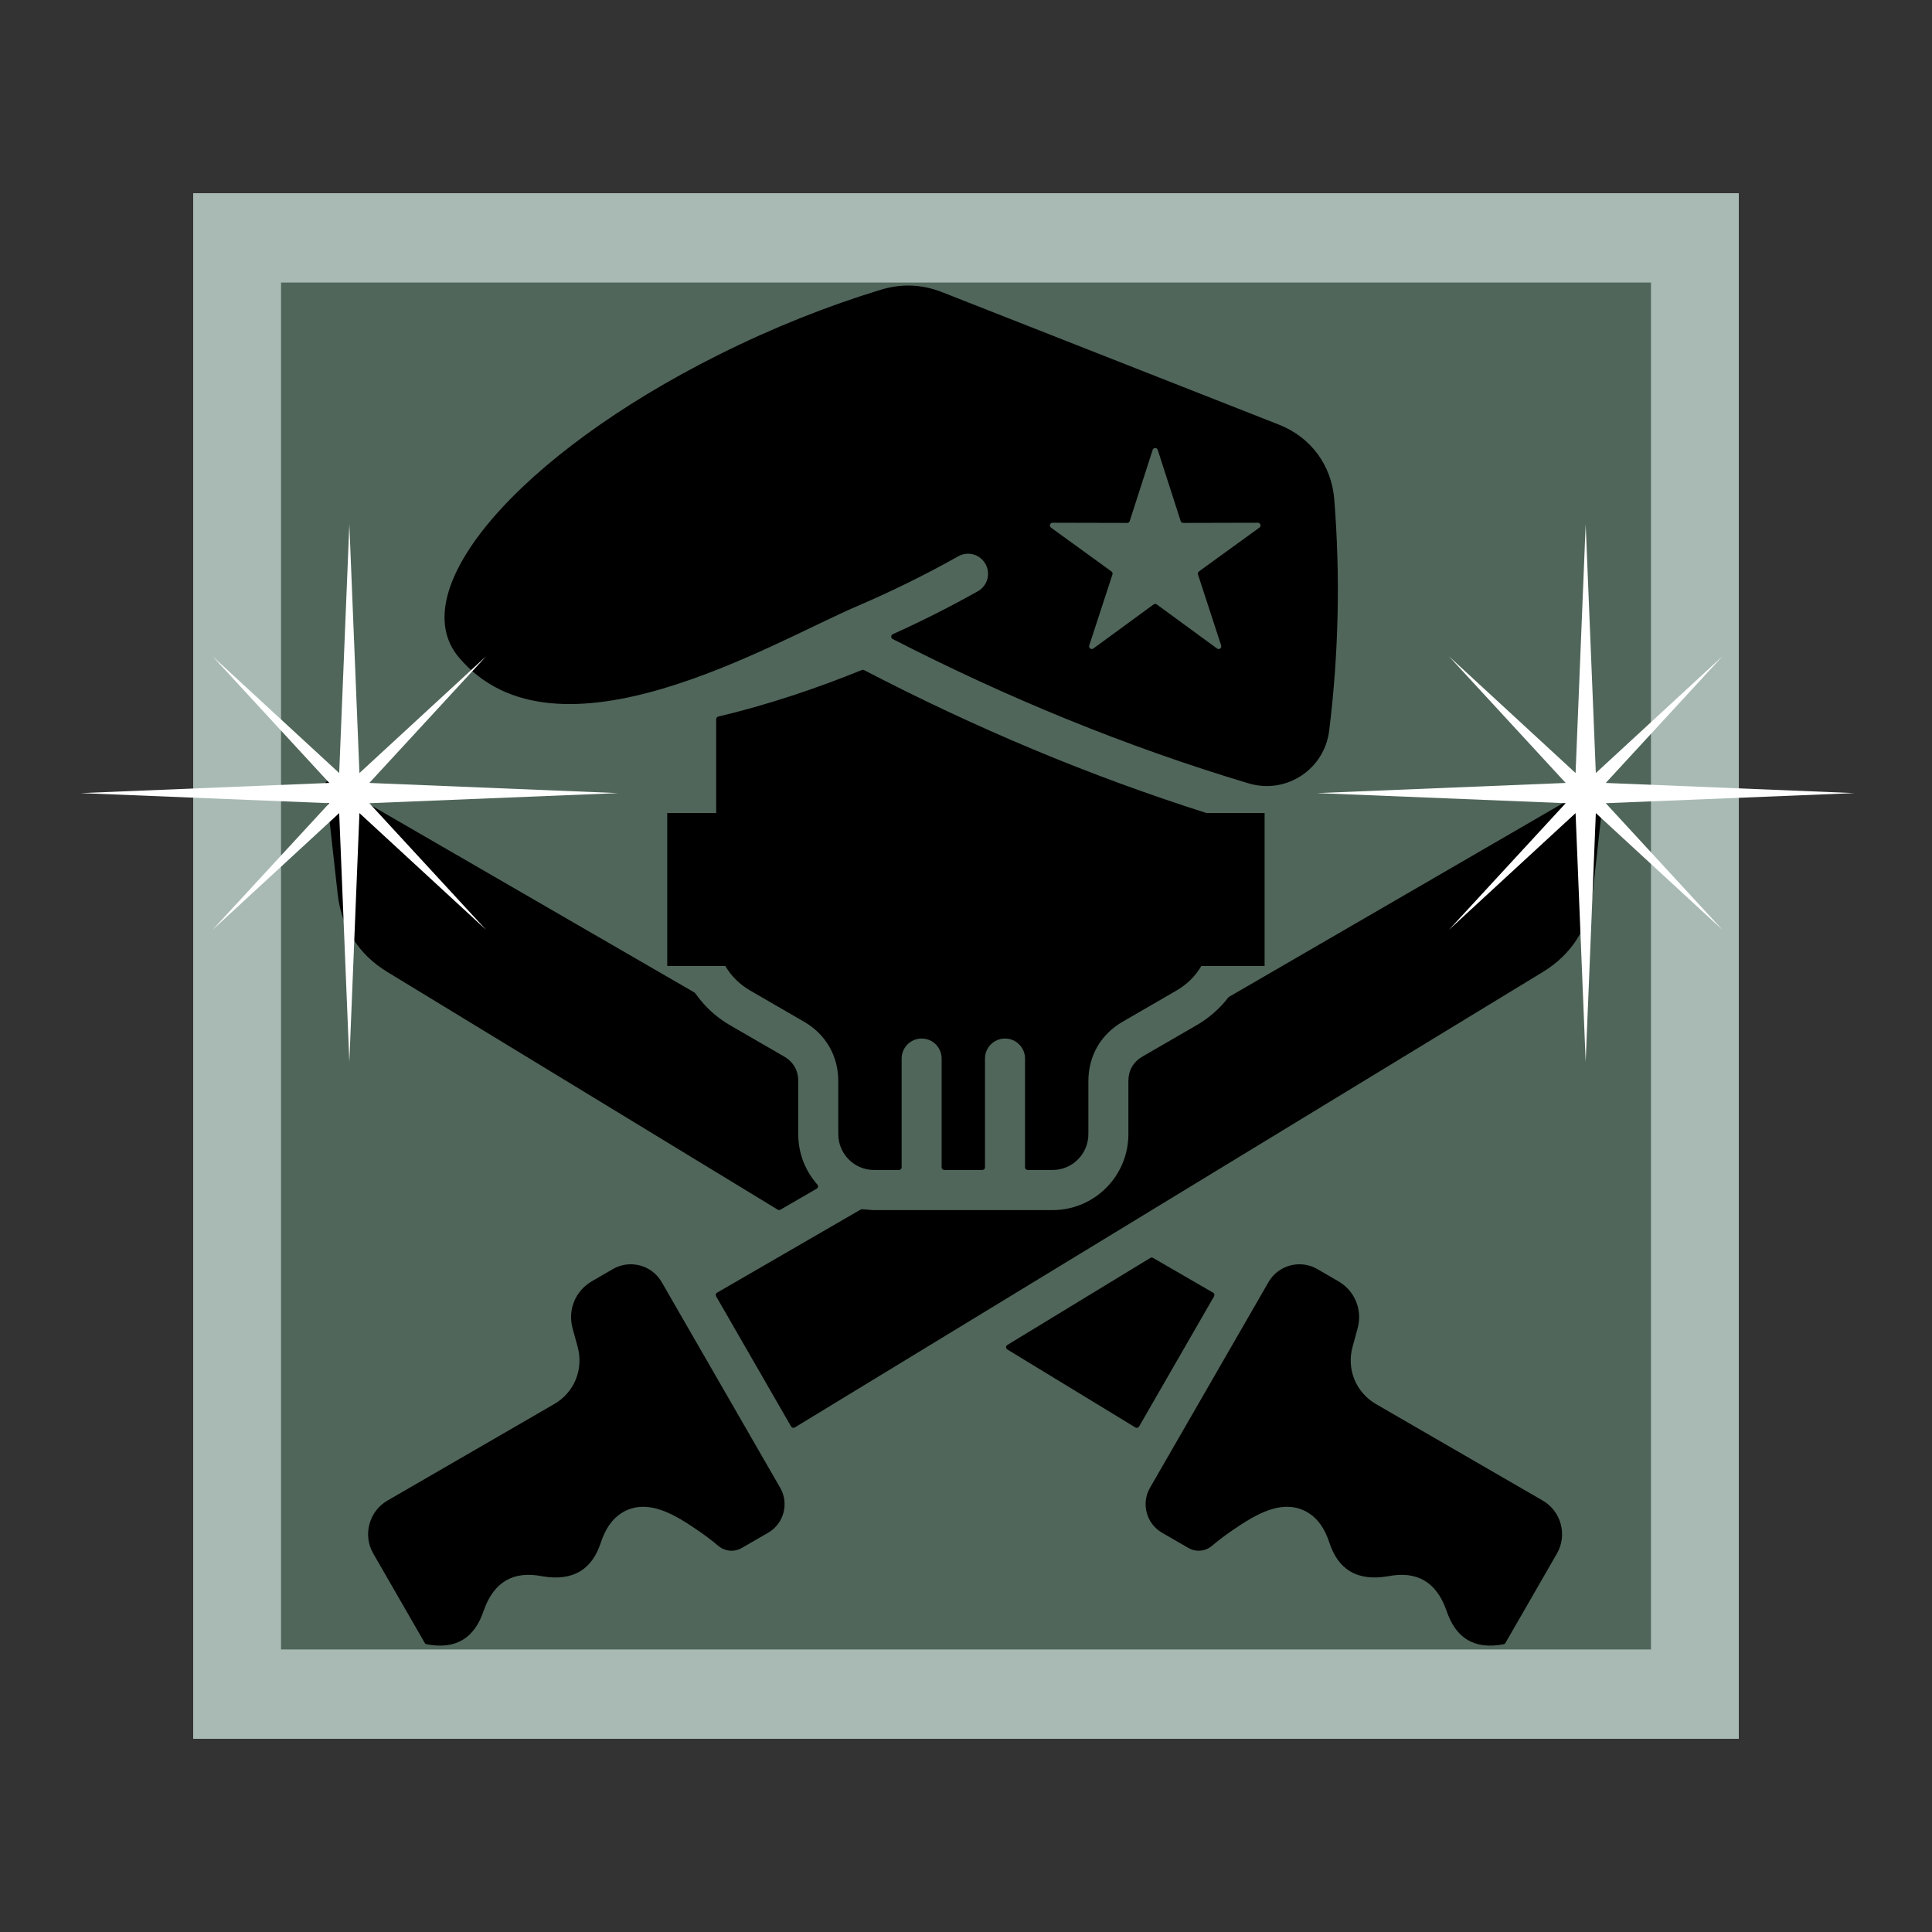 <svg xmlns="http://www.w3.org/2000/svg" xmlns:xlink="http://www.w3.org/1999/xlink" width="240" zoomAndPan="magnify" viewBox="0 0 180 180" height="240" preserveAspectRatio="xMidYMid meet" version="1.0"><rect x="0" y="0" width="180" height="180" fill="#333333" stroke="none"/><defs><clipPath id="97eb0c089a"><path d="M 26.184 26.324 L 153.816 26.324 L 153.816 153.676 L 26.184 153.676 Z M 26.184 26.324 " clip-rule="nonzero"/></clipPath><clipPath id="f3124109da"><path d="M 30.305 26.324 L 149.555 26.324 L 149.555 153.824 L 30.305 153.824 Z M 30.305 26.324 " clip-rule="nonzero"/></clipPath><clipPath id="a0ff74c23e"><path d="M 62.164 75.75 L 117.836 75.75 L 117.836 90 L 62.164 90 Z M 62.164 75.75 " clip-rule="nonzero"/></clipPath><clipPath id="21cf887fda"><path d="M 122.699 48.852 L 172.949 48.852 L 172.949 99 L 122.699 99 Z M 122.699 48.852 " clip-rule="nonzero"/></clipPath><clipPath id="c8c8dc504c"><path d="M 7.508 48.852 L 57.758 48.852 L 57.758 99 L 7.508 99 Z M 7.508 48.852 " clip-rule="nonzero"/></clipPath></defs><path fill="#a9bab4" d="M 18 18 L 162 18 L 162 162 L 18 162 Z M 18 18 " fill-opacity="1" fill-rule="nonzero"/><g clip-path="url(#97eb0c089a)"><path fill="#50665a" d="M 26.184 26.324 L 154.027 26.324 L 154.027 153.676 L 26.184 153.676 Z M 26.184 26.324 " fill-opacity="1" fill-rule="nonzero"/></g><g clip-path="url(#f3124109da)"><path fill="#000000" d="M 105.781 132.992 L 93.855 125.73 C 93.695 125.633 93.695 125.402 93.855 125.305 L 107.172 117.199 C 107.254 117.148 107.348 117.148 107.426 117.195 L 113.023 120.434 C 113.141 120.5 113.184 120.652 113.113 120.773 L 106.125 132.906 C 106.055 133.027 105.902 133.066 105.781 132.992 Z M 66.969 33.047 C 72.031 30.516 77.148 28.492 82.02 27.008 C 84.004 26.402 85.883 26.477 87.812 27.234 L 119.152 39.562 C 122.133 40.734 124.059 43.34 124.312 46.539 C 124.883 53.734 124.719 60.906 123.84 68.055 C 123.395 71.699 119.82 74.035 116.312 72.98 C 104.812 69.527 93.797 64.992 83.168 59.535 C 82.984 59.441 82.988 59.172 83.18 59.086 C 85.883 57.867 88.516 56.539 91.102 55.086 C 92 54.582 92.32 53.445 91.816 52.547 C 91.312 51.645 90.18 51.324 89.281 51.828 C 86.277 53.52 83.023 55.121 79.863 56.473 C 72.035 59.809 51.809 72.027 42.738 61.23 C 37.488 54.98 48.336 42.363 66.969 33.047 Z M 107.863 41.914 C 107.789 41.684 107.465 41.684 107.391 41.914 L 105.254 48.543 C 105.223 48.648 105.129 48.719 105.02 48.719 L 98.066 48.703 C 97.824 48.703 97.727 49.012 97.918 49.156 L 103.551 53.238 C 103.641 53.305 103.676 53.414 103.645 53.52 L 101.48 60.141 C 101.406 60.371 101.672 60.562 101.863 60.422 L 107.48 56.312 C 107.57 56.25 107.688 56.25 107.773 56.312 L 113.391 60.422 C 113.586 60.562 113.848 60.371 113.773 60.141 L 111.613 53.52 C 111.578 53.414 111.613 53.305 111.703 53.238 L 117.336 49.156 C 117.531 49.012 117.43 48.703 117.191 48.703 L 110.238 48.719 C 110.129 48.719 110.035 48.648 110 48.543 Z M 112.773 76.051 C 112.773 75.938 112.707 75.844 112.602 75.812 C 101.504 72.301 90.832 67.801 80.508 62.434 C 80.441 62.398 80.371 62.395 80.301 62.422 C 76.047 64.152 71.504 65.676 66.918 66.762 C 66.805 66.789 66.727 66.887 66.727 67.004 L 66.727 86.762 C 66.727 89.109 67.887 91.129 69.918 92.301 L 74.91 95.191 C 76.938 96.363 78.102 98.379 78.102 100.73 L 78.102 105.668 C 78.102 107.508 79.594 109.004 81.43 109.004 L 83.754 109.004 C 83.891 109.004 84.004 108.895 84.004 108.758 L 84.004 98.625 C 84.004 97.594 84.836 96.758 85.867 96.758 C 86.898 96.758 87.73 97.594 87.73 98.625 L 87.73 108.758 C 87.73 108.895 87.844 109.004 87.98 109.004 L 91.52 109.004 C 91.656 109.004 91.77 108.895 91.77 108.758 L 91.77 98.625 C 91.77 97.594 92.605 96.758 93.633 96.758 C 94.664 96.758 95.5 97.594 95.5 98.625 L 95.5 108.758 C 95.5 108.895 95.609 109.004 95.746 109.004 L 98.074 109.004 C 99.906 109.004 101.402 107.508 101.402 105.668 L 101.402 100.73 C 101.402 98.379 102.562 96.363 104.594 95.191 L 109.586 92.301 C 111.613 91.129 112.777 89.109 112.777 86.762 L 112.777 76.051 Z M 77.801 76.238 L 84.09 78.473 C 84.898 78.758 85.652 79.176 85.652 80.035 L 85.652 85.387 C 85.652 86.25 84.949 86.953 84.09 86.953 L 81.664 86.953 C 80.805 86.953 80.492 86.152 80.102 85.387 L 76.242 77.801 C 75.852 77.035 76.992 75.949 77.801 76.238 Z M 101.551 76.238 C 102.359 75.949 103.5 77.035 103.113 77.801 L 99.25 85.387 C 98.859 86.152 98.547 86.953 97.691 86.953 L 95.262 86.953 C 94.402 86.953 93.703 86.25 93.703 85.387 L 93.703 80.035 C 93.703 79.176 94.453 78.758 95.262 78.473 Z M 57.879 140.984 C 57.039 141.523 56.406 142.426 55.984 143.703 C 55.184 146.172 53.461 147.352 50.535 146.859 C 50.531 146.859 50.531 146.859 50.527 146.859 C 47.875 146.332 46.035 147.336 45.082 150.012 C 45.082 150.016 45.082 150.016 45.078 150.02 C 44.219 152.645 42.449 153.711 39.742 153.191 C 39.668 153.176 39.609 153.137 39.574 153.07 L 34.777 144.742 C 33.785 143.02 34.375 140.801 36.098 139.805 L 51.625 130.82 C 53.508 129.73 54.391 127.578 53.816 125.477 L 53.348 123.766 C 52.875 122.035 53.602 120.262 55.152 119.367 L 57.105 118.234 C 58.695 117.316 60.738 117.863 61.652 119.457 L 72.691 138.617 C 73.531 140.074 73.031 141.953 71.574 142.797 L 69.129 144.211 C 68.406 144.629 67.543 144.551 66.906 144.012 C 66.309 143.508 65.684 143.035 65.035 142.594 C 63 141.207 60.301 139.441 57.879 140.984 Z M 74.051 132.992 L 143.766 90.543 C 146.422 88.922 148.027 86.402 148.371 83.301 L 149.512 73.031 C 149.535 72.828 149.316 72.688 149.141 72.789 L 114.465 92.898 C 113.668 93.945 112.652 94.844 111.449 95.539 L 106.457 98.426 C 105.582 98.934 105.129 99.715 105.129 100.73 L 105.129 105.668 C 105.129 109.57 101.965 112.742 98.074 112.742 L 81.43 112.742 C 80.922 112.742 80.32 112.613 80.188 112.691 L 66.809 120.434 C 66.691 120.5 66.648 120.652 66.719 120.773 L 73.707 132.906 C 73.777 133.027 73.93 133.066 74.051 132.992 Z M 121.953 140.984 C 122.793 141.523 123.426 142.426 123.848 143.703 C 124.648 146.172 126.371 147.352 129.297 146.859 C 129.301 146.859 129.301 146.859 129.305 146.859 C 131.957 146.332 133.797 147.336 134.75 150.012 C 134.75 150.016 134.75 150.016 134.754 150.02 C 135.609 152.645 137.383 153.711 140.09 153.191 C 140.164 153.176 140.223 153.137 140.258 153.07 L 145.055 144.742 C 146.047 143.02 145.453 140.801 143.734 139.805 L 128.207 130.82 C 126.324 129.73 125.441 127.578 126.016 125.477 L 126.484 123.766 C 126.957 122.035 126.23 120.262 124.68 119.367 L 122.727 118.234 C 121.137 117.316 119.094 117.863 118.18 119.457 L 107.141 138.617 C 106.301 140.074 106.801 141.953 108.258 142.797 L 110.703 144.211 C 111.426 144.629 112.289 144.551 112.926 144.012 C 113.523 143.508 114.148 143.035 114.797 142.594 C 116.832 141.207 119.531 139.441 121.953 140.984 Z M 72.457 112.699 C 72.535 112.75 72.629 112.75 72.711 112.703 L 76.094 110.746 C 76.23 110.664 76.258 110.48 76.152 110.363 C 75.043 109.113 74.371 107.469 74.371 105.668 L 74.371 100.73 C 74.371 99.715 73.918 98.934 73.043 98.426 L 68.051 95.539 C 65.715 94.184 64.891 92.582 64.695 92.465 L 30.691 72.789 C 30.512 72.688 30.297 72.828 30.32 73.031 L 31.461 83.301 C 31.805 86.402 33.41 88.922 36.066 90.543 Z M 72.457 112.699 " fill-opacity="1" fill-rule="evenodd"/></g><g clip-path="url(#a0ff74c23e)"><path fill="#000000" d="M 62.164 75.75 L 117.82 75.75 L 117.82 90 L 62.164 90 Z M 62.164 75.75 " fill-opacity="1" fill-rule="nonzero"/></g><g clip-path="url(#21cf887fda)"><path fill="#ffffff" d="M 149.602 74.832 L 172.773 73.891 L 149.602 72.945 L 160.473 61.148 L 148.68 72.023 L 147.734 48.852 L 146.793 72.023 L 134.996 61.148 L 145.871 72.945 L 122.699 73.891 L 145.871 74.832 L 134.996 86.629 L 146.793 75.754 L 147.734 98.926 L 148.68 75.754 L 160.473 86.629 Z M 149.602 74.832 " fill-opacity="1" fill-rule="nonzero"/></g><g clip-path="url(#c8c8dc504c)"><path fill="#ffffff" d="M 34.41 74.832 L 57.582 73.891 L 34.41 72.945 L 45.285 61.148 L 33.488 72.023 L 32.547 48.852 L 31.602 72.023 L 19.805 61.148 L 30.68 72.945 L 7.508 73.891 L 30.68 74.832 L 19.805 86.629 L 31.602 75.754 L 32.547 98.926 L 33.488 75.754 L 45.285 86.629 Z M 34.41 74.832 " fill-opacity="1" fill-rule="nonzero"/></g></svg>